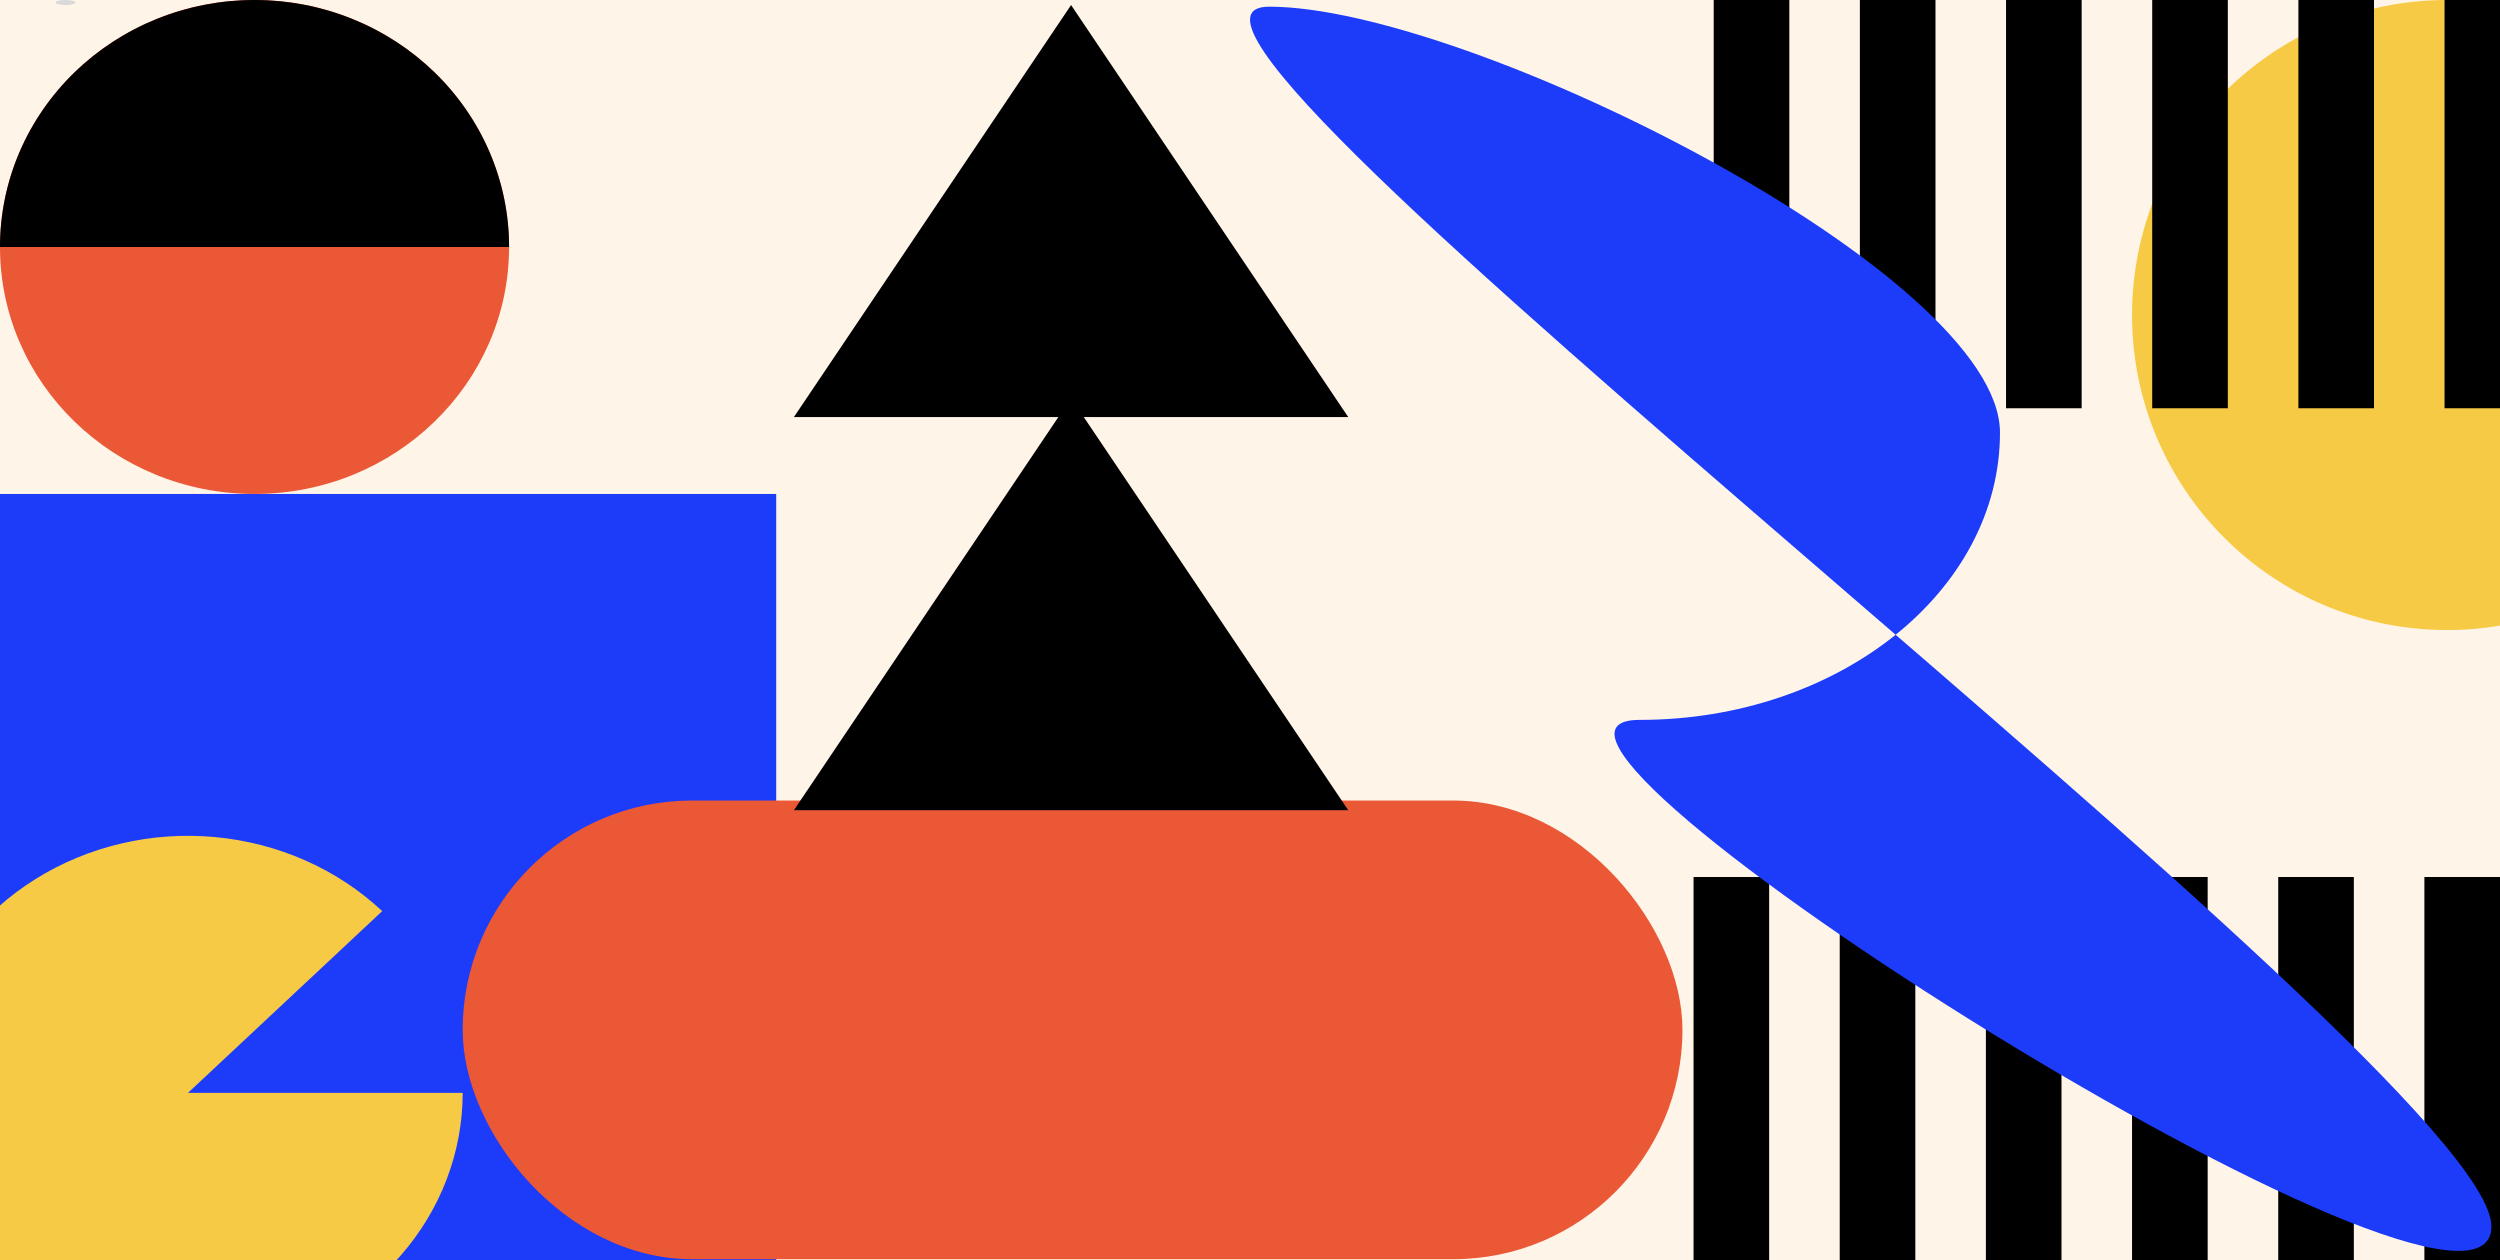 <svg width="496" height="250" viewBox="0 0 496 250" fill="none" xmlns="http://www.w3.org/2000/svg">
<rect x="0" y="0" width="496" height="250" fill="#333333" stroke="none"/>
<g clip-path="url(#clip0_869_299)">
<rect width="496" height="250" fill="#FFF4E8"/>
<rect y="98" width="154" height="152" fill="#1C3CFA"/>
<path d="M91.796 216.826C91.796 228.625 87.424 240.059 79.425 249.18C71.426 258.301 60.295 264.544 47.928 266.846C35.562 269.148 22.725 267.366 11.605 261.804C0.485 256.242 -8.23 247.244 -13.056 236.343C-17.881 225.442 -18.517 213.312 -14.857 202.021C-11.197 190.73 -3.467 180.976 7.017 174.421C17.501 167.865 30.09 164.915 42.638 166.071C55.186 167.228 66.917 172.42 75.833 180.763L37.296 216.826H91.796Z" fill="#F7CA45"/>
<rect x="91.796" y="158.826" width="242" height="91" rx="45.5" fill="#EA5836"/>
<path d="M212.5 79L267.493 160.75H157.507L212.5 79Z" fill="black"/>
<path d="M212.5 1L267.493 82.75H157.507L212.5 1Z" fill="black"/>
<circle cx="485.5" cy="62.5" r="62.5" fill="#F7CA45"/>
<rect x="336" y="174" width="15" height="81" fill="black"/>
<rect x="340" width="15" height="81" fill="black"/>
<rect x="365" y="174" width="15" height="81" fill="black"/>
<rect x="369" width="15" height="81" fill="black"/>
<rect x="394" y="174" width="15" height="81" fill="black"/>
<rect x="398" width="15" height="81" fill="black"/>
<rect x="423" y="174" width="15" height="81" fill="black"/>
<rect x="427" width="15" height="81" fill="black"/>
<rect x="452" y="174" width="15" height="81" fill="black"/>
<rect x="456" width="15" height="81" fill="black"/>
<rect x="481" y="174" width="15" height="81" fill="black"/>
<rect x="485" width="15" height="81" fill="black"/>
<path d="M396.797 85.826C396.797 117.306 364.785 142.826 325.297 142.826C285.808 142.826 494.297 274.806 494.297 243.326C494.297 211.845 212.308 1.326 251.796 1.326C291.285 1.326 396.797 54.346 396.797 85.826Z" fill="#1C3CFA"/>
<ellipse cx="13" cy="0.5" rx="2" ry="0.5" fill="#D9D9D9"/>
<ellipse cx="50.5" cy="49" rx="50.5" ry="49" fill="#EA5836"/>
<path d="M101 49C101 42.565 99.694 36.194 97.156 30.248C94.618 24.304 90.898 18.902 86.209 14.352C81.519 9.802 75.953 6.192 69.826 3.73C63.699 1.267 57.132 -2.81273e-07 50.5 0C43.868 2.81273e-07 37.301 1.267 31.174 3.73C25.047 6.192 19.48 9.802 14.791 14.352C10.102 18.902 6.382 24.304 3.844 30.248C1.306 36.194 -5.79766e-07 42.565 0 49L50.5 49H101Z" fill="black"/>
</g>
<defs>
<clipPath id="clip0_869_299">
<rect width="496" height="250" fill="white"/>
</clipPath>
</defs>
</svg>
